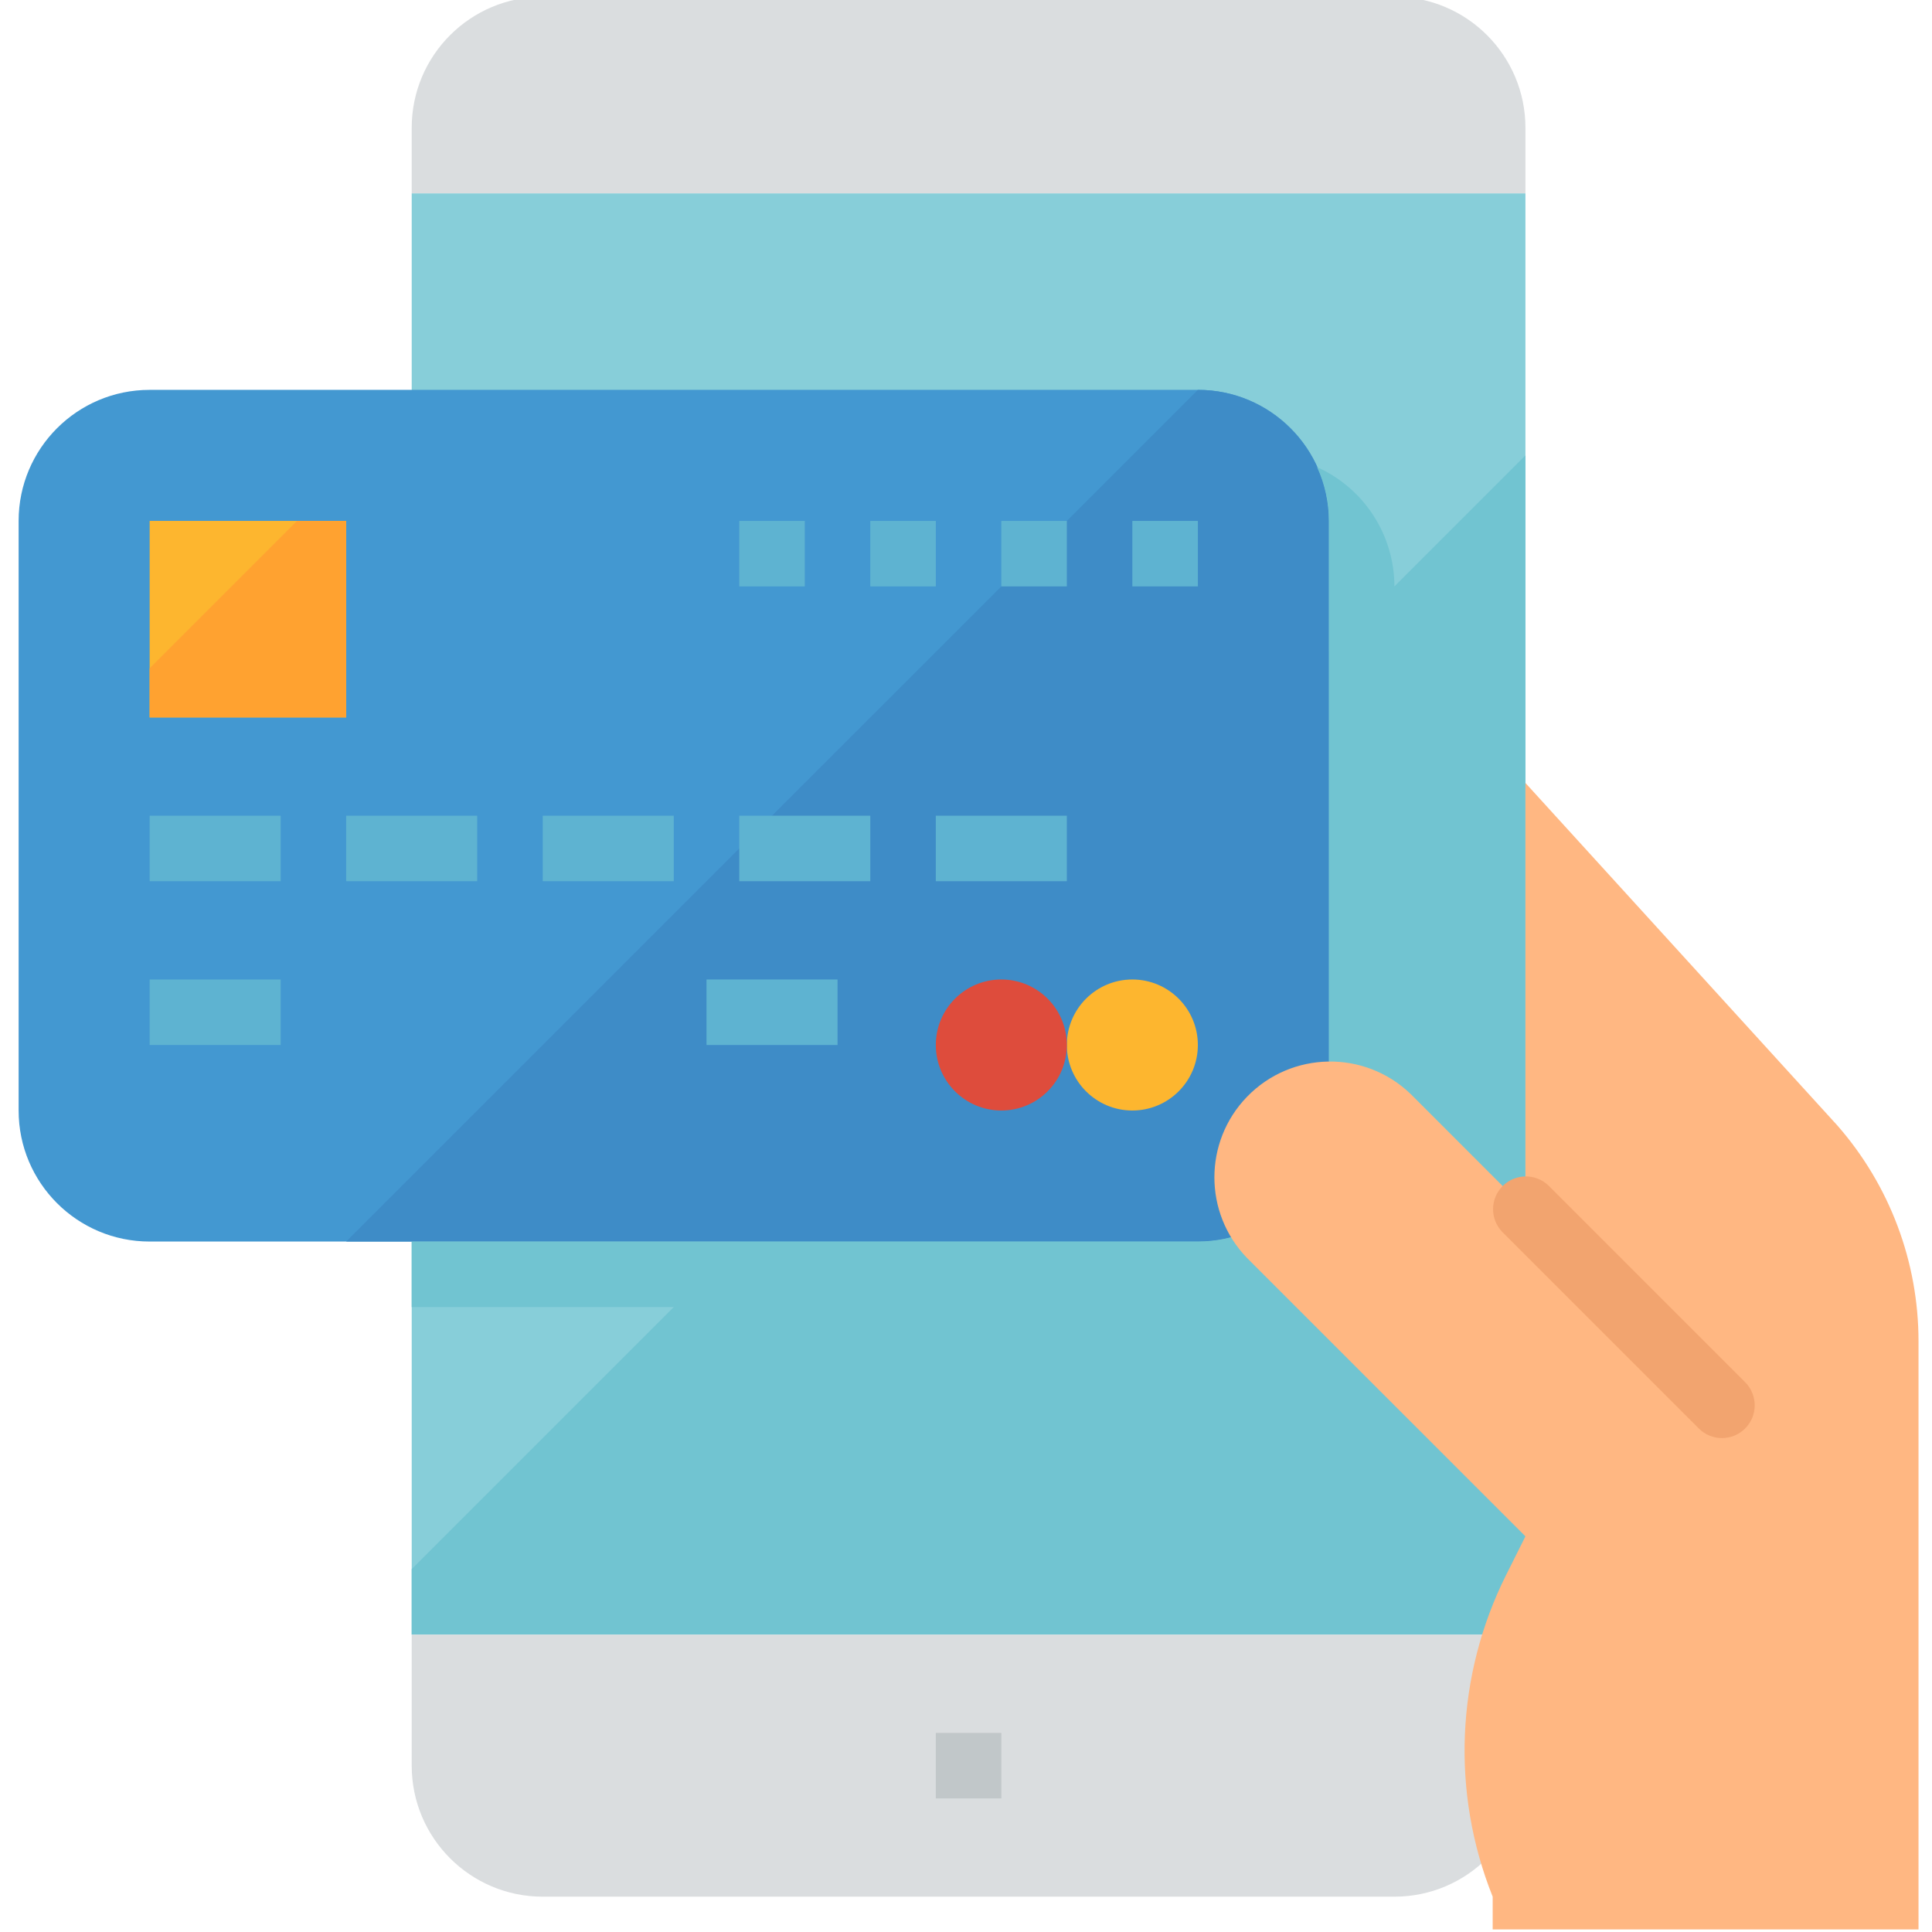 <svg xmlns="http://www.w3.org/2000/svg" height="601pt" version="1.1" viewBox="-5 1 601 601.8" width="601pt">
<g id="surface1">
<path d="M 122.844 61.219 L 469.758 61.219 L 469.758 510.168 L 122.844 510.168 Z M 122.844 61.219 " style=" stroke:none;fill-rule:nonzero;fill:rgb(52.941%,80.784%,85.098%);fill-opacity:1;" />
<path d="M 122.844 489.762 L 122.844 510.168 L 469.758 510.168 L 469.758 142.848 Z M 122.844 489.762 " style=" stroke:none;fill-rule:nonzero;fill:rgb(44.314%,76.863%,81.961%);fill-opacity:1;" />
<path d="M 469.758 40.812 C 469.758 18.273 451.484 0 428.945 0 L 163.656 0 C 141.117 0 122.844 18.273 122.844 40.812 L 122.844 61.219 L 469.758 61.219 Z M 469.758 40.812 " style=" stroke:none;fill-rule:nonzero;fill:rgb(85.49%,86.667%,87.451%);fill-opacity:1;" />
<path d="M 122.844 510.168 L 122.844 550.984 C 122.844 573.523 141.117 591.797 163.656 591.797 L 428.945 591.797 C 451.484 591.797 469.758 573.523 469.758 550.984 L 469.758 510.168 Z M 122.844 510.168 " style=" stroke:none;fill-rule:nonzero;fill:rgb(85.49%,86.667%,87.451%);fill-opacity:1;" />
<path d="M 286.098 540.781 L 306.504 540.781 L 306.504 561.188 L 286.098 561.188 Z M 286.098 540.781 " style=" stroke:none;fill-rule:nonzero;fill:rgb(75.686%,78.039%,78.824%);fill-opacity:1;" />
<path d="M 0.402 346.914 L 0.402 163.254 C 0.402 140.715 18.676 122.441 41.215 122.441 L 367.723 122.441 C 390.262 122.441 408.539 140.715 408.539 163.254 L 408.539 346.914 C 408.539 369.453 390.262 387.73 367.723 387.73 L 41.215 387.73 C 18.676 387.73 0.402 369.453 0.402 346.914 Z M 0.402 346.914 " style=" stroke:none;fill-rule:nonzero;fill:rgb(26.275%,59.608%,81.961%);fill-opacity:1;" />
<path d="M 367.723 122.441 L 102.438 387.73 L 367.723 387.73 C 390.262 387.73 408.539 369.453 408.539 346.914 L 408.539 163.254 C 408.539 140.715 390.262 122.441 367.723 122.441 Z M 367.723 122.441 " style=" stroke:none;fill-rule:nonzero;fill:rgb(24.314%,54.902%,78.039%);fill-opacity:1;" />
<path d="M 404.863 146.52 C 407.273 151.777 408.527 157.48 408.539 163.254 L 408.539 346.914 C 408.539 369.453 390.262 387.73 367.723 387.73 L 122.844 387.73 L 122.844 408.137 L 388.129 408.137 C 410.672 408.137 428.945 389.863 428.945 367.32 L 428.945 183.66 C 428.926 167.621 419.496 153.082 404.863 146.52 Z M 404.863 146.52 " style=" stroke:none;fill-rule:nonzero;fill:rgb(44.314%,76.863%,81.961%);fill-opacity:1;" />
<path d="M 41.215 163.254 L 102.438 163.254 L 102.438 224.473 L 41.215 224.473 Z M 41.215 163.254 " style=" stroke:none;fill-rule:nonzero;fill:rgb(99.216%,71.373%,18.431%);fill-opacity:1;" />
<path d="M 41.215 255.086 L 82.027 255.086 L 82.027 275.492 L 41.215 275.492 Z M 41.215 255.086 " style=" stroke:none;fill-rule:nonzero;fill:rgb(36.863%,70.196%,81.961%);fill-opacity:1;" />
<path d="M 41.215 306.102 L 82.027 306.102 L 82.027 326.508 L 41.215 326.508 Z M 41.215 306.102 " style=" stroke:none;fill-rule:nonzero;fill:rgb(36.863%,70.196%,81.961%);fill-opacity:1;" />
<path d="M 214.672 306.102 L 255.488 306.102 L 255.488 326.508 L 214.672 326.508 Z M 214.672 306.102 " style=" stroke:none;fill-rule:nonzero;fill:rgb(36.863%,70.196%,81.961%);fill-opacity:1;" />
<path d="M 102.438 255.086 L 143.25 255.086 L 143.25 275.492 L 102.438 275.492 Z M 102.438 255.086 " style=" stroke:none;fill-rule:nonzero;fill:rgb(36.863%,70.196%,81.961%);fill-opacity:1;" />
<path d="M 163.656 255.086 L 204.469 255.086 L 204.469 275.492 L 163.656 275.492 Z M 163.656 255.086 " style=" stroke:none;fill-rule:nonzero;fill:rgb(36.863%,70.196%,81.961%);fill-opacity:1;" />
<path d="M 224.875 255.086 L 265.691 255.086 L 265.691 275.492 L 224.875 275.492 Z M 224.875 255.086 " style=" stroke:none;fill-rule:nonzero;fill:rgb(36.863%,70.196%,81.961%);fill-opacity:1;" />
<path d="M 286.098 255.086 L 326.91 255.086 L 326.91 275.492 L 286.098 275.492 Z M 286.098 255.086 " style=" stroke:none;fill-rule:nonzero;fill:rgb(36.863%,70.196%,81.961%);fill-opacity:1;" />
<path d="M 347.316 163.254 L 367.723 163.254 L 367.723 183.66 L 347.316 183.66 Z M 347.316 163.254 " style=" stroke:none;fill-rule:nonzero;fill:rgb(36.863%,70.196%,81.961%);fill-opacity:1;" />
<path d="M 306.504 163.254 L 326.91 163.254 L 326.91 183.66 L 306.504 183.66 Z M 306.504 163.254 " style=" stroke:none;fill-rule:nonzero;fill:rgb(36.863%,70.196%,81.961%);fill-opacity:1;" />
<path d="M 265.691 163.254 L 286.098 163.254 L 286.098 183.66 L 265.691 183.66 Z M 265.691 163.254 " style=" stroke:none;fill-rule:nonzero;fill:rgb(36.863%,70.196%,81.961%);fill-opacity:1;" />
<path d="M 224.875 163.254 L 245.281 163.254 L 245.281 183.66 L 224.875 183.66 Z M 224.875 163.254 " style=" stroke:none;fill-rule:nonzero;fill:rgb(36.863%,70.196%,81.961%);fill-opacity:1;" />
<path d="M 367.723 326.508 C 367.723 337.777 358.586 346.914 347.316 346.914 C 336.047 346.914 326.91 337.777 326.91 326.508 C 326.91 315.238 336.047 306.102 347.316 306.102 C 358.586 306.102 367.723 315.238 367.723 326.508 Z M 367.723 326.508 " style=" stroke:none;fill-rule:nonzero;fill:rgb(99.216%,71.373%,18.431%);fill-opacity:1;" />
<path d="M 326.91 326.508 C 326.91 337.777 317.773 346.914 306.504 346.914 C 295.234 346.914 286.098 337.777 286.098 326.508 C 286.098 315.238 295.234 306.102 306.504 306.102 C 317.773 306.102 326.91 315.238 326.91 326.508 Z M 326.91 326.508 " style=" stroke:none;fill-rule:nonzero;fill:rgb(87.059%,29.804%,23.529%);fill-opacity:1;" />
<path d="M 41.215 209.168 L 41.215 224.473 L 102.438 224.473 L 102.438 163.254 L 87.129 163.254 Z M 41.215 209.168 " style=" stroke:none;fill-rule:nonzero;fill:rgb(100%,63.529%,18.824%);fill-opacity:1;" />
<path d="M 566.953 351.609 L 469.758 244.883 L 469.758 377.527 L 434.047 341.812 C 419.73 327.957 396.887 328.324 383.027 342.641 C 369.488 356.629 369.488 378.844 383.027 392.832 L 469.758 479.559 L 463.719 491.629 C 448.086 522.895 446.574 559.352 459.555 591.797 L 459.555 602 L 592.199 602 L 592.199 418.789 C 592.199 394.074 583.23 370.211 566.953 351.609 Z M 566.953 351.609 " style=" stroke:none;fill-rule:nonzero;fill:rgb(100%,71.765%,50.98%);fill-opacity:1;" />
<path d="M 530.977 448.949 C 528.273 448.949 525.672 447.879 523.766 445.961 L 462.543 384.738 C 458.625 380.688 458.738 374.23 462.789 370.312 C 466.75 366.496 473.012 366.496 476.973 370.312 L 538.191 431.531 C 542.172 435.52 542.172 441.98 538.191 445.961 C 536.273 447.879 533.684 448.949 530.977 448.949 Z M 530.977 448.949 " style=" stroke:none;fill-rule:nonzero;fill:rgb(94.902%,64.314%,43.529%);fill-opacity:1;" />
</g>
</svg>